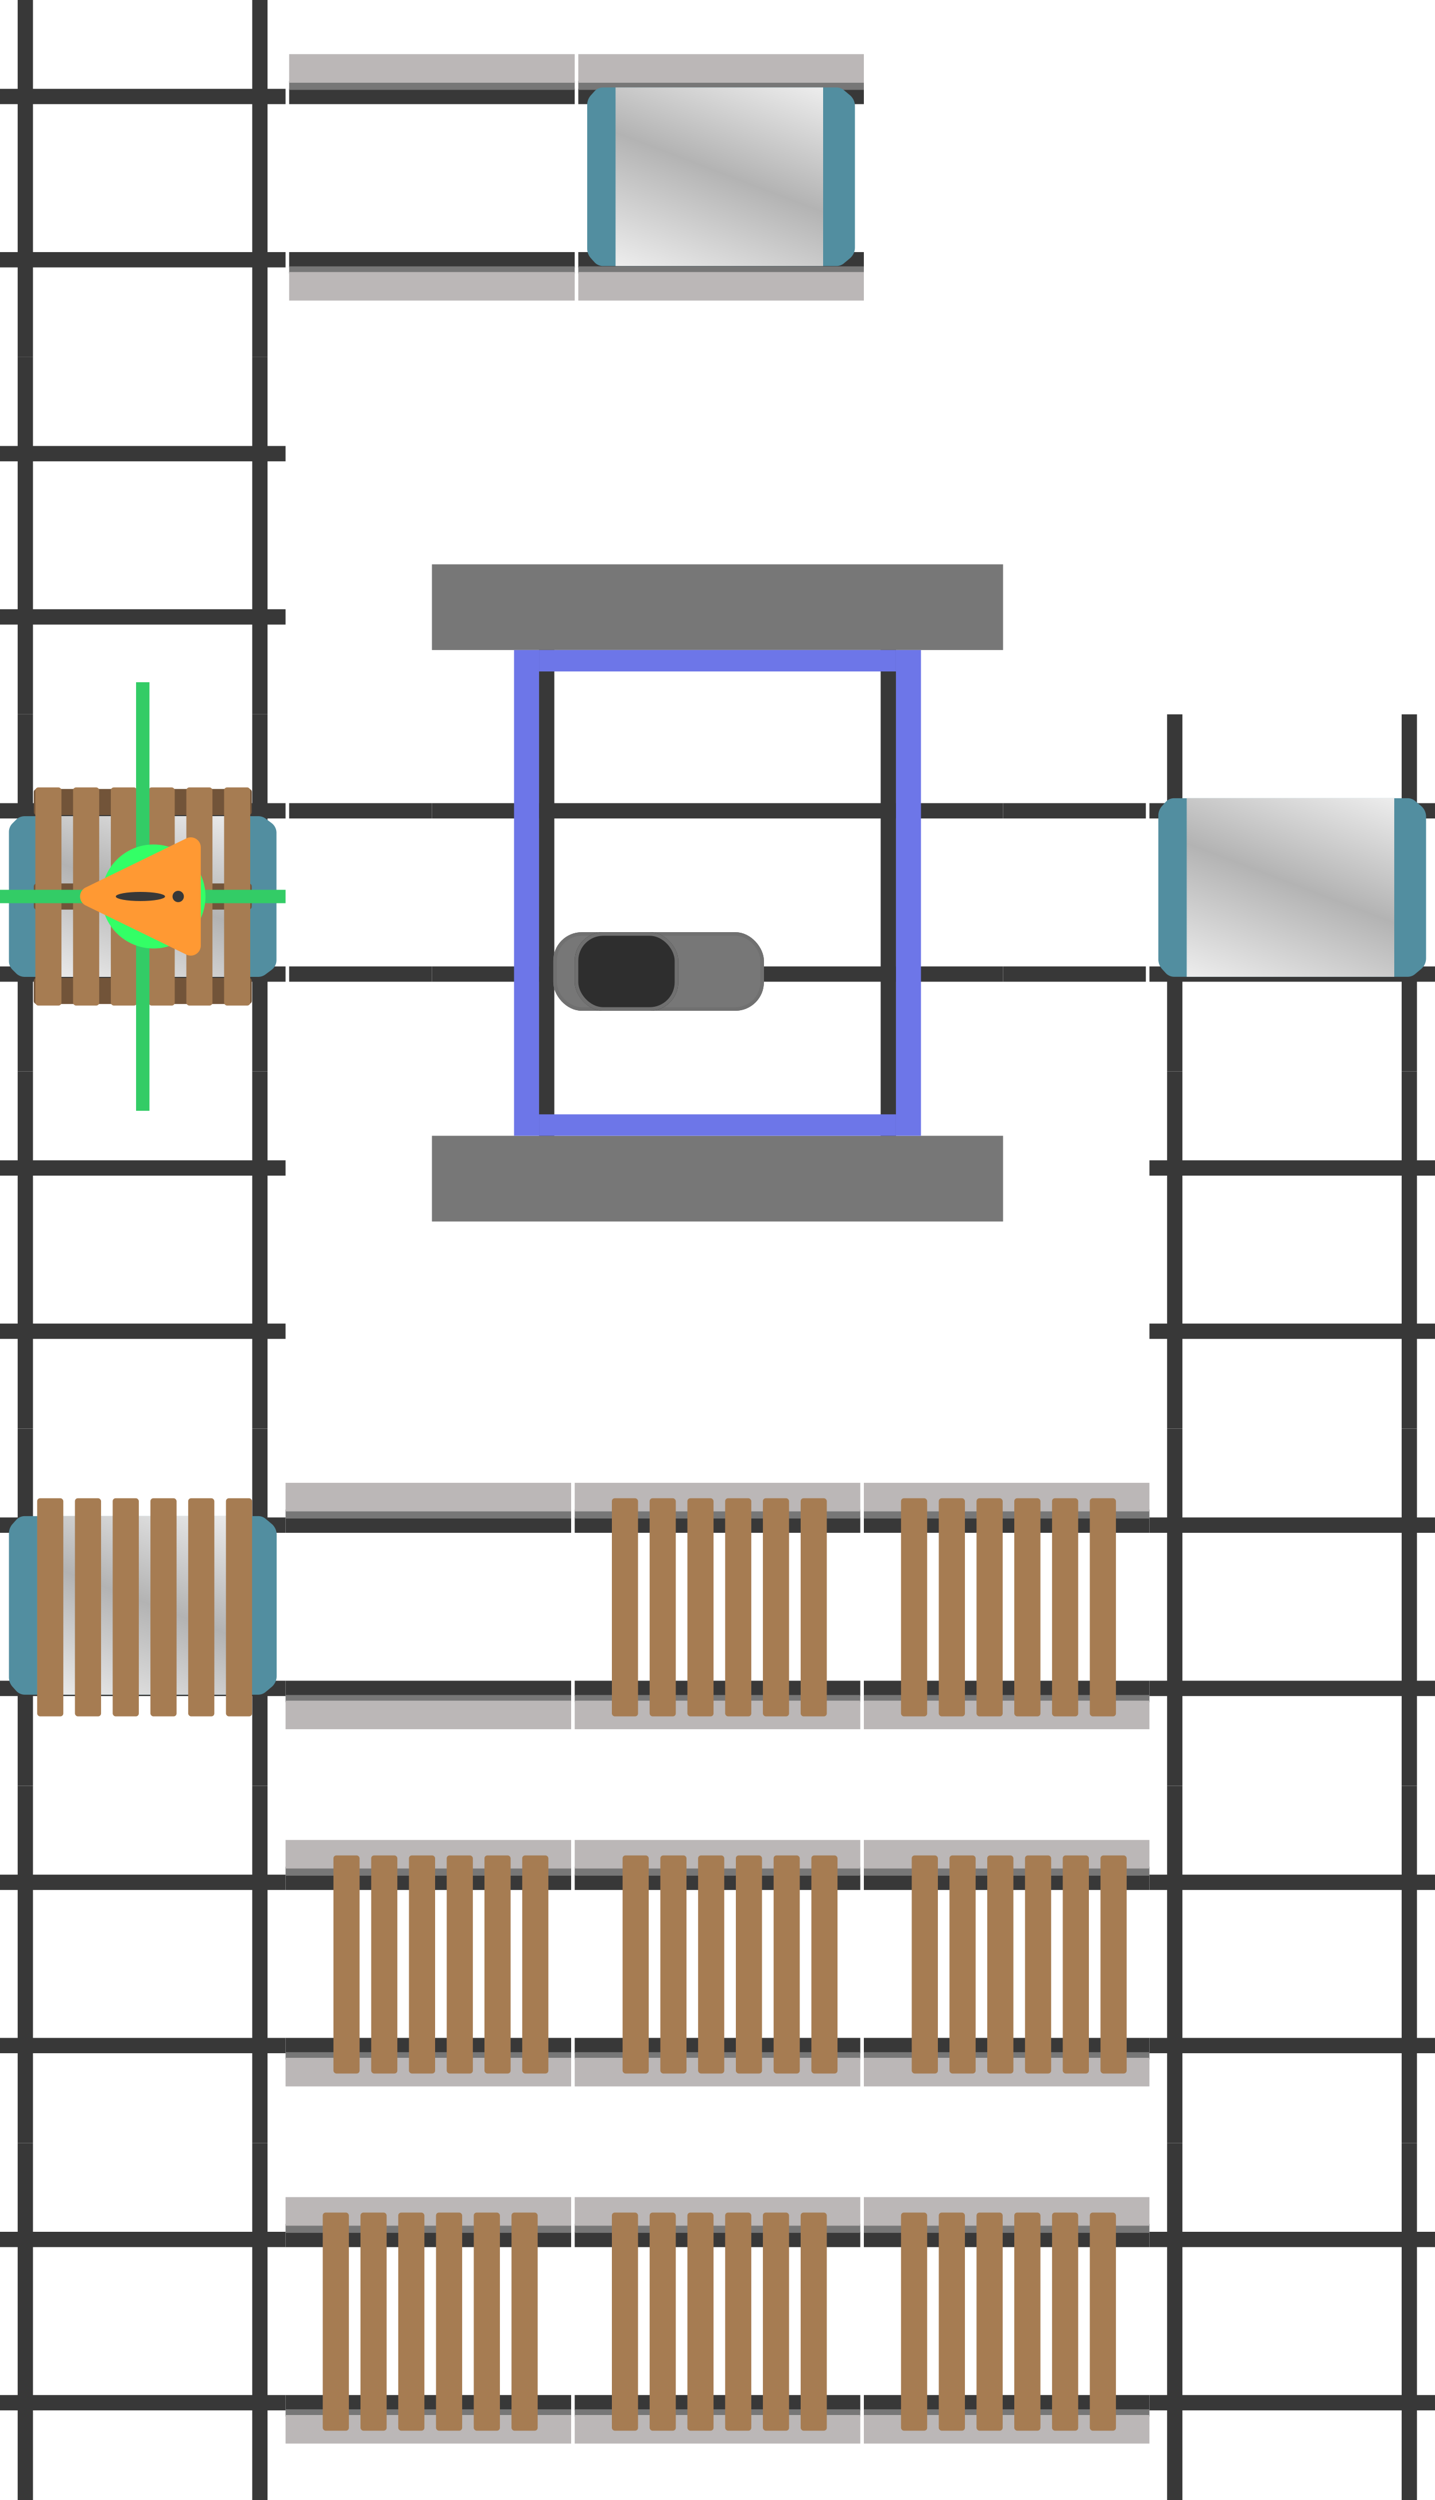 <svg xmlns="http://www.w3.org/2000/svg" xmlns:xlink="http://www.w3.org/1999/xlink" width="402" height="700" viewBox="0 0 402 700">
  <defs>
    <clipPath id="clip-path">
      <rect width="80" height="700" fill="none"/>
    </clipPath>
    <clipPath id="clip-path-2">
      <rect width="70" height="100" fill="none"/>
    </clipPath>
    <clipPath id="clip-path-9">
      <rect width="80" height="500" fill="none"/>
    </clipPath>
    <clipPath id="clip-path-15">
      <rect width="244" height="69" fill="none"/>
    </clipPath>
    <clipPath id="clip-path-18">
      <rect width="162" height="69" fill="none"/>
    </clipPath>
    <linearGradient id="linear-gradient" x1="0.207" y1="1.155" x2="0.793" y2="-0.155" gradientUnits="objectBoundingBox">
      <stop offset="0" stop-color="#f2f2f2"/>
      <stop offset="0.516" stop-color="#b3b3b3"/>
      <stop offset="1" stop-color="#f2f2f2"/>
    </linearGradient>
    <linearGradient id="linear-gradient-4" x1="0.208" y1="1.155" x2="0.793" y2="-0.155" gradientUnits="objectBoundingBox">
      <stop offset="0" stop-color="#f2f2f2"/>
      <stop offset="0.52" stop-color="#b3b3b3"/>
      <stop offset="1" stop-color="#f2f2f2"/>
    </linearGradient>
  </defs>
  <g id="Level1" transform="translate(-198 -214)">
    <g id="Repeat_Grid_1" data-name="Repeat Grid 1" transform="translate(198 214)" clip-path="url(#clip-path)">
      <g transform="translate(-198 -214)">
        <g id="trackVertical" transform="translate(202.948 214)" clip-path="url(#clip-path-2)">
          <g id="trackVertical-2" data-name="trackVertical" transform="translate(-4.948 -16)">
            <g id="Group_90" data-name="Group 90" transform="translate(4.948 16)">
              <g id="Group_88" data-name="Group 88" transform="translate(0 0)">
                <rect id="Rectangle_16" data-name="Rectangle 16" width="100" height="4.291" transform="translate(4.291) rotate(90)" fill="#383838"/>
              </g>
              <g id="Group_89" data-name="Group 89" transform="translate(65.709 0)">
                <rect id="Rectangle_17" data-name="Rectangle 17" width="100" height="4.291" transform="translate(0 100) rotate(-90)" fill="#383838"/>
              </g>
            </g>
          </g>
        </g>
        <g id="track" transform="translate(80.5 184.987)">
          <rect id="trackBottom" width="80" height="4.291" transform="translate(117.5 99.592)" fill="#383838"/>
          <rect id="trackTop" width="80" height="4.291" transform="translate(197.5 58.174) rotate(180)" fill="#383838"/>
        </g>
      </g>
      <g transform="translate(-198 -114)">
        <g id="trackVertical-3" data-name="trackVertical" transform="translate(202.948 214)" clip-path="url(#clip-path-2)">
          <g id="trackVertical-4" data-name="trackVertical" transform="translate(-4.948 -16)">
            <g id="Group_90-2" data-name="Group 90" transform="translate(4.948 16)">
              <g id="Group_88-2" data-name="Group 88" transform="translate(0 0)">
                <rect id="Rectangle_16-2" data-name="Rectangle 16" width="100" height="4.291" transform="translate(4.291) rotate(90)" fill="#383838"/>
              </g>
              <g id="Group_89-2" data-name="Group 89" transform="translate(65.709 0)">
                <rect id="Rectangle_17-2" data-name="Rectangle 17" width="100" height="4.291" transform="translate(0 100) rotate(-90)" fill="#383838"/>
              </g>
            </g>
          </g>
        </g>
        <g id="track-2" data-name="track" transform="translate(80.5 184.987)">
          <rect id="trackBottom-2" data-name="trackBottom" width="80" height="4.291" transform="translate(117.5 99.592)" fill="#383838"/>
          <rect id="trackTop-2" data-name="trackTop" width="80" height="4.291" transform="translate(197.5 58.174) rotate(180)" fill="#383838"/>
        </g>
      </g>
      <g transform="translate(-198 -14)">
        <g id="trackVertical-5" data-name="trackVertical" transform="translate(202.948 214)" clip-path="url(#clip-path-2)">
          <g id="trackVertical-6" data-name="trackVertical" transform="translate(-4.948 -16)">
            <g id="Group_90-3" data-name="Group 90" transform="translate(4.948 16)">
              <g id="Group_88-3" data-name="Group 88" transform="translate(0 0)">
                <rect id="Rectangle_16-3" data-name="Rectangle 16" width="100" height="4.291" transform="translate(4.291) rotate(90)" fill="#383838"/>
              </g>
              <g id="Group_89-3" data-name="Group 89" transform="translate(65.709 0)">
                <rect id="Rectangle_17-3" data-name="Rectangle 17" width="100" height="4.291" transform="translate(0 100) rotate(-90)" fill="#383838"/>
              </g>
            </g>
          </g>
        </g>
        <g id="track-3" data-name="track" transform="translate(80.5 184.987)">
          <rect id="trackBottom-3" data-name="trackBottom" width="80" height="4.291" transform="translate(117.5 99.592)" fill="#383838"/>
          <rect id="trackTop-3" data-name="trackTop" width="80" height="4.291" transform="translate(197.5 58.174) rotate(180)" fill="#383838"/>
        </g>
      </g>
      <g transform="translate(-198 86)">
        <g id="trackVertical-7" data-name="trackVertical" transform="translate(202.948 214)" clip-path="url(#clip-path-2)">
          <g id="trackVertical-8" data-name="trackVertical" transform="translate(-4.948 -16)">
            <g id="Group_90-4" data-name="Group 90" transform="translate(4.948 16)">
              <g id="Group_88-4" data-name="Group 88" transform="translate(0 0)">
                <rect id="Rectangle_16-4" data-name="Rectangle 16" width="100" height="4.291" transform="translate(4.291) rotate(90)" fill="#383838"/>
              </g>
              <g id="Group_89-4" data-name="Group 89" transform="translate(65.709 0)">
                <rect id="Rectangle_17-4" data-name="Rectangle 17" width="100" height="4.291" transform="translate(0 100) rotate(-90)" fill="#383838"/>
              </g>
            </g>
          </g>
        </g>
        <g id="track-4" data-name="track" transform="translate(80.5 184.987)">
          <rect id="trackBottom-4" data-name="trackBottom" width="80" height="4.291" transform="translate(117.5 99.592)" fill="#383838"/>
          <rect id="trackTop-4" data-name="trackTop" width="80" height="4.291" transform="translate(197.5 58.174) rotate(180)" fill="#383838"/>
        </g>
      </g>
      <g transform="translate(-198 186)">
        <g id="trackVertical-9" data-name="trackVertical" transform="translate(202.948 214)" clip-path="url(#clip-path-2)">
          <g id="trackVertical-10" data-name="trackVertical" transform="translate(-4.948 -16)">
            <g id="Group_90-5" data-name="Group 90" transform="translate(4.948 16)">
              <g id="Group_88-5" data-name="Group 88" transform="translate(0 0)">
                <rect id="Rectangle_16-5" data-name="Rectangle 16" width="100" height="4.291" transform="translate(4.291) rotate(90)" fill="#383838"/>
              </g>
              <g id="Group_89-5" data-name="Group 89" transform="translate(65.709 0)">
                <rect id="Rectangle_17-5" data-name="Rectangle 17" width="100" height="4.291" transform="translate(0 100) rotate(-90)" fill="#383838"/>
              </g>
            </g>
          </g>
        </g>
        <g id="track-5" data-name="track" transform="translate(80.5 184.987)">
          <rect id="trackBottom-5" data-name="trackBottom" width="80" height="4.291" transform="translate(117.5 99.592)" fill="#383838"/>
          <rect id="trackTop-5" data-name="trackTop" width="80" height="4.291" transform="translate(197.5 58.174) rotate(180)" fill="#383838"/>
        </g>
      </g>
      <g transform="translate(-198 286)">
        <g id="trackVertical-11" data-name="trackVertical" transform="translate(202.948 214)" clip-path="url(#clip-path-2)">
          <g id="trackVertical-12" data-name="trackVertical" transform="translate(-4.948 -16)">
            <g id="Group_90-6" data-name="Group 90" transform="translate(4.948 16)">
              <g id="Group_88-6" data-name="Group 88" transform="translate(0 0)">
                <rect id="Rectangle_16-6" data-name="Rectangle 16" width="100" height="4.291" transform="translate(4.291) rotate(90)" fill="#383838"/>
              </g>
              <g id="Group_89-6" data-name="Group 89" transform="translate(65.709 0)">
                <rect id="Rectangle_17-6" data-name="Rectangle 17" width="100" height="4.291" transform="translate(0 100) rotate(-90)" fill="#383838"/>
              </g>
            </g>
          </g>
        </g>
        <g id="track-6" data-name="track" transform="translate(80.5 184.987)">
          <rect id="trackBottom-6" data-name="trackBottom" width="80" height="4.291" transform="translate(117.5 99.592)" fill="#383838"/>
          <rect id="trackTop-6" data-name="trackTop" width="80" height="4.291" transform="translate(197.5 58.174) rotate(180)" fill="#383838"/>
        </g>
      </g>
      <g transform="translate(-198 386)">
        <g id="trackVertical-13" data-name="trackVertical" transform="translate(202.948 214)" clip-path="url(#clip-path-2)">
          <g id="trackVertical-14" data-name="trackVertical" transform="translate(-4.948 -16)">
            <g id="Group_90-7" data-name="Group 90" transform="translate(4.948 16)">
              <g id="Group_88-7" data-name="Group 88" transform="translate(0 0)">
                <rect id="Rectangle_16-7" data-name="Rectangle 16" width="100" height="4.291" transform="translate(4.291) rotate(90)" fill="#383838"/>
              </g>
              <g id="Group_89-7" data-name="Group 89" transform="translate(65.709 0)">
                <rect id="Rectangle_17-7" data-name="Rectangle 17" width="100" height="4.291" transform="translate(0 100) rotate(-90)" fill="#383838"/>
              </g>
            </g>
          </g>
        </g>
        <g id="track-7" data-name="track" transform="translate(80.5 184.987)">
          <rect id="trackBottom-7" data-name="trackBottom" width="80" height="4.291" transform="translate(117.5 99.592)" fill="#383838"/>
          <rect id="trackTop-7" data-name="trackTop" width="80" height="4.291" transform="translate(197.5 58.174) rotate(180)" fill="#383838"/>
        </g>
      </g>
    </g>
    <g id="Repeat_Grid_2" data-name="Repeat Grid 2" transform="translate(520 414)" clip-path="url(#clip-path-9)">
      <g transform="translate(-198 -214)">
        <g id="trackVertical-15" data-name="trackVertical" transform="translate(202.948 214)" clip-path="url(#clip-path-2)">
          <g id="trackVertical-16" data-name="trackVertical" transform="translate(-4.948 -16)">
            <g id="Group_90-8" data-name="Group 90" transform="translate(4.948 16)">
              <g id="Group_88-8" data-name="Group 88" transform="translate(0 0)">
                <rect id="Rectangle_16-8" data-name="Rectangle 16" width="100" height="4.291" transform="translate(4.291) rotate(90)" fill="#383838"/>
              </g>
              <g id="Group_89-8" data-name="Group 89" transform="translate(65.709 0)">
                <rect id="Rectangle_17-8" data-name="Rectangle 17" width="100" height="4.291" transform="translate(0 100) rotate(-90)" fill="#383838"/>
              </g>
            </g>
          </g>
        </g>
        <g id="track-8" data-name="track" transform="translate(80.5 184.987)">
          <rect id="trackBottom-8" data-name="trackBottom" width="80" height="4.291" transform="translate(117.5 99.592)" fill="#383838"/>
          <rect id="trackTop-8" data-name="trackTop" width="80" height="4.291" transform="translate(197.5 58.174) rotate(180)" fill="#383838"/>
        </g>
      </g>
      <g transform="translate(-198 -114)">
        <g id="trackVertical-17" data-name="trackVertical" transform="translate(202.948 214)" clip-path="url(#clip-path-2)">
          <g id="trackVertical-18" data-name="trackVertical" transform="translate(-4.948 -16)">
            <g id="Group_90-9" data-name="Group 90" transform="translate(4.948 16)">
              <g id="Group_88-9" data-name="Group 88" transform="translate(0 0)">
                <rect id="Rectangle_16-9" data-name="Rectangle 16" width="100" height="4.291" transform="translate(4.291) rotate(90)" fill="#383838"/>
              </g>
              <g id="Group_89-9" data-name="Group 89" transform="translate(65.709 0)">
                <rect id="Rectangle_17-9" data-name="Rectangle 17" width="100" height="4.291" transform="translate(0 100) rotate(-90)" fill="#383838"/>
              </g>
            </g>
          </g>
        </g>
        <g id="track-9" data-name="track" transform="translate(80.5 184.987)">
          <rect id="trackBottom-9" data-name="trackBottom" width="80" height="4.291" transform="translate(117.5 99.592)" fill="#383838"/>
          <rect id="trackTop-9" data-name="trackTop" width="80" height="4.291" transform="translate(197.5 58.174) rotate(180)" fill="#383838"/>
        </g>
      </g>
      <g transform="translate(-198 -14)">
        <g id="trackVertical-19" data-name="trackVertical" transform="translate(202.948 214)" clip-path="url(#clip-path-2)">
          <g id="trackVertical-20" data-name="trackVertical" transform="translate(-4.948 -16)">
            <g id="Group_90-10" data-name="Group 90" transform="translate(4.948 16)">
              <g id="Group_88-10" data-name="Group 88" transform="translate(0 0)">
                <rect id="Rectangle_16-10" data-name="Rectangle 16" width="100" height="4.291" transform="translate(4.291) rotate(90)" fill="#383838"/>
              </g>
              <g id="Group_89-10" data-name="Group 89" transform="translate(65.709 0)">
                <rect id="Rectangle_17-10" data-name="Rectangle 17" width="100" height="4.291" transform="translate(0 100) rotate(-90)" fill="#383838"/>
              </g>
            </g>
          </g>
        </g>
        <g id="track-10" data-name="track" transform="translate(80.5 184.987)">
          <rect id="trackBottom-10" data-name="trackBottom" width="80" height="4.291" transform="translate(117.5 99.592)" fill="#383838"/>
          <rect id="trackTop-10" data-name="trackTop" width="80" height="4.291" transform="translate(197.5 58.174) rotate(180)" fill="#383838"/>
        </g>
      </g>
      <g transform="translate(-198 86)">
        <g id="trackVertical-21" data-name="trackVertical" transform="translate(202.948 214)" clip-path="url(#clip-path-2)">
          <g id="trackVertical-22" data-name="trackVertical" transform="translate(-4.948 -16)">
            <g id="Group_90-11" data-name="Group 90" transform="translate(4.948 16)">
              <g id="Group_88-11" data-name="Group 88" transform="translate(0 0)">
                <rect id="Rectangle_16-11" data-name="Rectangle 16" width="100" height="4.291" transform="translate(4.291) rotate(90)" fill="#383838"/>
              </g>
              <g id="Group_89-11" data-name="Group 89" transform="translate(65.709 0)">
                <rect id="Rectangle_17-11" data-name="Rectangle 17" width="100" height="4.291" transform="translate(0 100) rotate(-90)" fill="#383838"/>
              </g>
            </g>
          </g>
        </g>
        <g id="track-11" data-name="track" transform="translate(80.5 184.987)">
          <rect id="trackBottom-11" data-name="trackBottom" width="80" height="4.291" transform="translate(117.5 99.592)" fill="#383838"/>
          <rect id="trackTop-11" data-name="trackTop" width="80" height="4.291" transform="translate(197.5 58.174) rotate(180)" fill="#383838"/>
        </g>
      </g>
      <g transform="translate(-198 186)">
        <g id="trackVertical-23" data-name="trackVertical" transform="translate(202.948 214)" clip-path="url(#clip-path-2)">
          <g id="trackVertical-24" data-name="trackVertical" transform="translate(-4.948 -16)">
            <g id="Group_90-12" data-name="Group 90" transform="translate(4.948 16)">
              <g id="Group_88-12" data-name="Group 88" transform="translate(0 0)">
                <rect id="Rectangle_16-12" data-name="Rectangle 16" width="100" height="4.291" transform="translate(4.291) rotate(90)" fill="#383838"/>
              </g>
              <g id="Group_89-12" data-name="Group 89" transform="translate(65.709 0)">
                <rect id="Rectangle_17-12" data-name="Rectangle 17" width="100" height="4.291" transform="translate(0 100) rotate(-90)" fill="#383838"/>
              </g>
            </g>
          </g>
        </g>
        <g id="track-12" data-name="track" transform="translate(80.5 184.987)">
          <rect id="trackBottom-12" data-name="trackBottom" width="80" height="4.291" transform="translate(117.5 99.592)" fill="#383838"/>
          <rect id="trackTop-12" data-name="trackTop" width="80" height="4.291" transform="translate(197.5 58.174) rotate(180)" fill="#383838"/>
        </g>
      </g>
    </g>
    <g id="trackWBuffer" transform="translate(277.5 829.161)" clip-path="url(#clip-path-15)">
      <g id="trackWBuffer-2" data-name="trackWBuffer" transform="translate(-117 -44.174)">
        <rect id="trackBottom-13" data-name="trackBottom" width="80" height="4.291" transform="translate(117.5 99.592)" fill="#383838"/>
        <rect id="trackTop-13" data-name="trackTop" width="80" height="4.291" transform="translate(197.5 58.174) rotate(180)" fill="#383838"/>
        <path id="trackBufferTop" d="M0,0H80V2.5H0Z" transform="translate(197.5 54.174) rotate(180)" fill="#777"/>
        <rect id="trackBufferBottom" width="80" height="2" stroke-width="1" fill="#777" stroke="rgba(0,0,0,0)" transform="translate(117.5 103.592)"/>
        <rect id="trackOuterBottom" width="80" height="8" transform="translate(197.5 113.174) rotate(180)" fill="#bbb7b7"/>
        <rect id="trackOuterTop" width="80" height="8" transform="translate(197.5 52.174) rotate(180)" fill="#bbb7b7"/>
      </g>
      <g id="trackWBuffer-3" data-name="trackWBuffer" transform="translate(-36 -44.174)">
        <rect id="trackBottom-14" data-name="trackBottom" width="80" height="4.291" transform="translate(117.5 99.592)" fill="#383838"/>
        <rect id="trackTop-14" data-name="trackTop" width="80" height="4.291" transform="translate(197.5 58.174) rotate(180)" fill="#383838"/>
        <path id="trackBufferTop-2" data-name="trackBufferTop" d="M0,0H80V2.5H0Z" transform="translate(197.5 54.174) rotate(180)" fill="#777"/>
        <rect id="trackBufferBottom-2" data-name="trackBufferBottom" width="80" height="2" transform="translate(117.5 103.592)" fill="#777" stroke="rgba(0,0,0,0)" stroke-width="1"/>
        <rect id="trackOuterBottom-2" data-name="trackOuterBottom" width="80" height="8" transform="translate(197.5 113.174) rotate(180)" fill="#bbb7b7"/>
        <rect id="trackOuterTop-2" data-name="trackOuterTop" width="80" height="8" transform="translate(197.5 52.174) rotate(180)" fill="#bbb7b7"/>
      </g>
      <g id="trackWBuffer-4" data-name="trackWBuffer" transform="translate(45 -44.174)">
        <rect id="trackBottom-15" data-name="trackBottom" width="80" height="4.291" transform="translate(117.5 99.592)" fill="#383838"/>
        <rect id="trackTop-15" data-name="trackTop" width="80" height="4.291" transform="translate(197.5 58.174) rotate(180)" fill="#383838"/>
        <path id="trackBufferTop-3" data-name="trackBufferTop" d="M0,0H80V2.5H0Z" transform="translate(197.5 54.174) rotate(180)" fill="#777"/>
        <rect id="trackBufferBottom-3" data-name="trackBufferBottom" width="80" height="2" transform="translate(117.5 103.592)" fill="#777" stroke="rgba(0,0,0,0)" stroke-width="1"/>
        <rect id="trackOuterBottom-3" data-name="trackOuterBottom" width="80" height="8" transform="translate(197.5 113.174) rotate(180)" fill="#bbb7b7"/>
        <rect id="trackOuterTop-3" data-name="trackOuterTop" width="80" height="8" transform="translate(197.5 52.174) rotate(180)" fill="#bbb7b7"/>
      </g>
    </g>
    <g id="trackWBuffer-5" data-name="trackWBuffer" transform="translate(277.5 729.161)" clip-path="url(#clip-path-15)">
      <g id="trackWBuffer-6" data-name="trackWBuffer" transform="translate(-117 -44.174)">
        <rect id="trackBottom-16" data-name="trackBottom" width="80" height="4.291" transform="translate(117.5 99.592)" fill="#383838"/>
        <rect id="trackTop-16" data-name="trackTop" width="80" height="4.291" transform="translate(197.5 58.174) rotate(180)" fill="#383838"/>
        <path id="trackBufferTop-4" data-name="trackBufferTop" d="M0,0H80V2.5H0Z" transform="translate(197.5 54.174) rotate(180)" fill="#777"/>
        <rect id="trackBufferBottom-4" data-name="trackBufferBottom" width="80" height="2" transform="translate(117.5 103.592)" fill="#777" stroke="rgba(0,0,0,0)" stroke-width="1"/>
        <rect id="trackOuterBottom-4" data-name="trackOuterBottom" width="80" height="8" transform="translate(197.5 113.174) rotate(180)" fill="#bbb7b7"/>
        <rect id="trackOuterTop-4" data-name="trackOuterTop" width="80" height="8" transform="translate(197.5 52.174) rotate(180)" fill="#bbb7b7"/>
      </g>
      <g id="trackWBuffer-7" data-name="trackWBuffer" transform="translate(-36 -44.174)">
        <rect id="trackBottom-17" data-name="trackBottom" width="80" height="4.291" transform="translate(117.5 99.592)" fill="#383838"/>
        <rect id="trackTop-17" data-name="trackTop" width="80" height="4.291" transform="translate(197.5 58.174) rotate(180)" fill="#383838"/>
        <path id="trackBufferTop-5" data-name="trackBufferTop" d="M0,0H80V2.5H0Z" transform="translate(197.5 54.174) rotate(180)" fill="#777"/>
        <rect id="trackBufferBottom-5" data-name="trackBufferBottom" width="80" height="2" transform="translate(117.5 103.592)" fill="#777" stroke="rgba(0,0,0,0)" stroke-width="1"/>
        <rect id="trackOuterBottom-5" data-name="trackOuterBottom" width="80" height="8" transform="translate(197.5 113.174) rotate(180)" fill="#bbb7b7"/>
        <rect id="trackOuterTop-5" data-name="trackOuterTop" width="80" height="8" transform="translate(197.5 52.174) rotate(180)" fill="#bbb7b7"/>
      </g>
      <g id="trackWBuffer-8" data-name="trackWBuffer" transform="translate(45 -44.174)">
        <rect id="trackBottom-18" data-name="trackBottom" width="80" height="4.291" transform="translate(117.5 99.592)" fill="#383838"/>
        <rect id="trackTop-18" data-name="trackTop" width="80" height="4.291" transform="translate(197.5 58.174) rotate(180)" fill="#383838"/>
        <path id="trackBufferTop-6" data-name="trackBufferTop" d="M0,0H80V2.5H0Z" transform="translate(197.5 54.174) rotate(180)" fill="#777"/>
        <rect id="trackBufferBottom-6" data-name="trackBufferBottom" width="80" height="2" transform="translate(117.5 103.592)" fill="#777" stroke="rgba(0,0,0,0)" stroke-width="1"/>
        <rect id="trackOuterBottom-6" data-name="trackOuterBottom" width="80" height="8" transform="translate(197.5 113.174) rotate(180)" fill="#bbb7b7"/>
        <rect id="trackOuterTop-6" data-name="trackOuterTop" width="80" height="8" transform="translate(197.5 52.174) rotate(180)" fill="#bbb7b7"/>
      </g>
    </g>
    <g id="trackWBuffer-9" data-name="trackWBuffer" transform="translate(277.5 629.161)" clip-path="url(#clip-path-15)">
      <g id="trackWBuffer-10" data-name="trackWBuffer" transform="translate(-117 -44.174)">
        <rect id="trackBottom-19" data-name="trackBottom" width="80" height="4.291" transform="translate(117.5 99.592)" fill="#383838"/>
        <rect id="trackTop-19" data-name="trackTop" width="80" height="4.291" transform="translate(197.5 58.174) rotate(180)" fill="#383838"/>
        <path id="trackBufferTop-7" data-name="trackBufferTop" d="M0,0H80V2.5H0Z" transform="translate(197.5 54.174) rotate(180)" fill="#777"/>
        <rect id="trackBufferBottom-7" data-name="trackBufferBottom" width="80" height="2" transform="translate(117.5 103.592)" fill="#777" stroke="rgba(0,0,0,0)" stroke-width="1"/>
        <rect id="trackOuterBottom-7" data-name="trackOuterBottom" width="80" height="8" transform="translate(197.5 113.174) rotate(180)" fill="#bbb7b7"/>
        <rect id="trackOuterTop-7" data-name="trackOuterTop" width="80" height="8" transform="translate(197.5 52.174) rotate(180)" fill="#bbb7b7"/>
      </g>
      <g id="trackWBuffer-11" data-name="trackWBuffer" transform="translate(-36 -44.174)">
        <rect id="trackBottom-20" data-name="trackBottom" width="80" height="4.291" transform="translate(117.5 99.592)" fill="#383838"/>
        <rect id="trackTop-20" data-name="trackTop" width="80" height="4.291" transform="translate(197.5 58.174) rotate(180)" fill="#383838"/>
        <path id="trackBufferTop-8" data-name="trackBufferTop" d="M0,0H80V2.5H0Z" transform="translate(197.5 54.174) rotate(180)" fill="#777"/>
        <rect id="trackBufferBottom-8" data-name="trackBufferBottom" width="80" height="2" transform="translate(117.5 103.592)" fill="#777" stroke="rgba(0,0,0,0)" stroke-width="1"/>
        <rect id="trackOuterBottom-8" data-name="trackOuterBottom" width="80" height="8" transform="translate(197.5 113.174) rotate(180)" fill="#bbb7b7"/>
        <rect id="trackOuterTop-8" data-name="trackOuterTop" width="80" height="8" transform="translate(197.5 52.174) rotate(180)" fill="#bbb7b7"/>
      </g>
      <g id="trackWBuffer-12" data-name="trackWBuffer" transform="translate(45 -44.174)">
        <rect id="trackBottom-21" data-name="trackBottom" width="80" height="4.291" transform="translate(117.5 99.592)" fill="#383838"/>
        <rect id="trackTop-21" data-name="trackTop" width="80" height="4.291" transform="translate(197.5 58.174) rotate(180)" fill="#383838"/>
        <path id="trackBufferTop-9" data-name="trackBufferTop" d="M0,0H80V2.5H0Z" transform="translate(197.5 54.174) rotate(180)" fill="#777"/>
        <rect id="trackBufferBottom-9" data-name="trackBufferBottom" width="80" height="2" transform="translate(117.5 103.592)" fill="#777" stroke="rgba(0,0,0,0)" stroke-width="1"/>
        <rect id="trackOuterBottom-9" data-name="trackOuterBottom" width="80" height="8" transform="translate(197.5 113.174) rotate(180)" fill="#bbb7b7"/>
        <rect id="trackOuterTop-9" data-name="trackOuterTop" width="80" height="8" transform="translate(197.5 52.174) rotate(180)" fill="#bbb7b7"/>
      </g>
    </g>
    <g id="trackWBuffer-13" data-name="trackWBuffer" transform="translate(278.5 229.161)" clip-path="url(#clip-path-18)">
      <g id="trackWBuffer-14" data-name="trackWBuffer" transform="translate(-117 -44.174)">
        <rect id="trackBottom-22" data-name="trackBottom" width="80" height="4.291" transform="translate(117.5 99.592)" fill="#383838"/>
        <rect id="trackTop-22" data-name="trackTop" width="80" height="4.291" transform="translate(197.5 58.174) rotate(180)" fill="#383838"/>
        <path id="trackBufferTop-10" data-name="trackBufferTop" d="M0,0H80V2.5H0Z" transform="translate(197.5 54.174) rotate(180)" fill="#777"/>
        <rect id="trackBufferBottom-10" data-name="trackBufferBottom" width="80" height="2" transform="translate(117.5 103.592)" fill="#777" stroke="rgba(0,0,0,0)" stroke-width="1"/>
        <rect id="trackOuterBottom-10" data-name="trackOuterBottom" width="80" height="8" transform="translate(197.5 113.174) rotate(180)" fill="#bbb7b7"/>
        <rect id="trackOuterTop-10" data-name="trackOuterTop" width="80" height="8" transform="translate(197.5 52.174) rotate(180)" fill="#bbb7b7"/>
      </g>
      <g id="trackWBuffer-15" data-name="trackWBuffer" transform="translate(-36 -44.174)">
        <rect id="trackBottom-23" data-name="trackBottom" width="80" height="4.291" transform="translate(117.5 99.592)" fill="#383838"/>
        <rect id="trackTop-23" data-name="trackTop" width="80" height="4.291" transform="translate(197.5 58.174) rotate(180)" fill="#383838"/>
        <path id="trackBufferTop-11" data-name="trackBufferTop" d="M0,0H80V2.5H0Z" transform="translate(197.5 54.174) rotate(180)" fill="#777"/>
        <rect id="trackBufferBottom-11" data-name="trackBufferBottom" width="80" height="2" transform="translate(117.5 103.592)" fill="#777" stroke="rgba(0,0,0,0)" stroke-width="1"/>
        <rect id="trackOuterBottom-11" data-name="trackOuterBottom" width="80" height="8" transform="translate(197.5 113.174) rotate(180)" fill="#bbb7b7"/>
        <rect id="trackOuterTop-11" data-name="trackOuterTop" width="80" height="8" transform="translate(197.5 52.174) rotate(180)" fill="#bbb7b7"/>
      </g>
    </g>
    <g id="mole" transform="translate(242.5 56.461)">
      <path id="moleEdges" d="M193.635,184.223l-1.725-1.438a3.2,3.2,0,0,0-2.047-.759h-65.45a3.25,3.25,0,0,0-2.412,1.11l-1,1.113a4.015,4.015,0,0,0-1,2.68v40.193a4.01,4.01,0,0,0,1,2.68l1,1.113a3.246,3.246,0,0,0,2.412,1.11h65.45a3.194,3.194,0,0,0,2.047-.758l1.725-1.438A3.949,3.949,0,0,0,195,226.8V187.255A3.946,3.946,0,0,0,193.635,184.223Z" transform="translate(0 0)" fill="#528ea0"/>
      <rect id="moleBody" width="58.142" height="50" transform="translate(127.945 182.026)" fill="url(#linear-gradient)"/>
    </g>
    <g id="mole-2" data-name="mole" transform="translate(80.5 456.461)">
      <path id="moleEdges-2" data-name="moleEdges" d="M193.635,184.223l-1.725-1.438a3.2,3.2,0,0,0-2.047-.759h-65.45a3.25,3.25,0,0,0-2.412,1.11l-1,1.113a4.015,4.015,0,0,0-1,2.68v40.193a4.01,4.01,0,0,0,1,2.68l1,1.113a3.246,3.246,0,0,0,2.412,1.11h65.45a3.194,3.194,0,0,0,2.047-.758l1.725-1.438A3.949,3.949,0,0,0,195,226.8V187.255A3.946,3.946,0,0,0,193.635,184.223Z" transform="translate(0 0)" fill="#528ea0"/>
      <rect id="moleBody-2" data-name="moleBody" width="58.142" height="50" transform="translate(127.945 182.026)" fill="url(#linear-gradient)"/>
    </g>
    <g id="mole-3" data-name="mole" transform="translate(402.5 255.461)">
      <path id="moleEdges-3" data-name="moleEdges" d="M193.635,184.223l-1.725-1.438a3.2,3.2,0,0,0-2.047-.759h-65.45a3.25,3.25,0,0,0-2.412,1.11l-1,1.113a4.015,4.015,0,0,0-1,2.68v40.193a4.01,4.01,0,0,0,1,2.68l1,1.113a3.246,3.246,0,0,0,2.412,1.11h65.45a3.194,3.194,0,0,0,2.047-.758l1.725-1.438A3.949,3.949,0,0,0,195,226.8V187.255A3.946,3.946,0,0,0,193.635,184.223Z" transform="translate(0 0)" fill="#528ea0"/>
      <rect id="moleBody-3" data-name="moleBody" width="58.142" height="50" transform="translate(127.945 182.026)" fill="url(#linear-gradient)"/>
    </g>
    <g id="pallet" transform="translate(164.5 287.16)">
      <rect id="Rectangle_68" data-name="Rectangle 68" width="7.325" height="61.07" rx="0.821" transform="translate(126.911 446.328)" fill="#a67c52"/>
      <rect id="Rectangle_69" data-name="Rectangle 69" width="7.325" height="61.07" rx="0.821" transform="translate(137.488 446.328)" fill="#a67c52"/>
      <rect id="Rectangle_70" data-name="Rectangle 70" width="7.325" height="61.07" rx="0.821" transform="translate(148.065 446.328)" fill="#a67c52"/>
      <rect id="Rectangle_71" data-name="Rectangle 71" width="7.325" height="61.07" rx="0.821" transform="translate(158.642 446.328)" fill="#a67c52"/>
      <rect id="Rectangle_72" data-name="Rectangle 72" width="7.325" height="61.07" rx="0.821" transform="translate(169.218 446.328)" fill="#a67c52"/>
      <rect id="Rectangle_73" data-name="Rectangle 73" width="7.325" height="61.07" rx="0.821" transform="translate(179.795 446.328)" fill="#a67c52"/>
    </g>
    <g id="pallet-2" data-name="pallet" transform="translate(245.5 287.16)">
      <rect id="Rectangle_68-2" data-name="Rectangle 68" width="7.325" height="61.07" rx="0.821" transform="translate(126.911 446.328)" fill="#a67c52"/>
      <rect id="Rectangle_69-2" data-name="Rectangle 69" width="7.325" height="61.07" rx="0.821" transform="translate(137.488 446.328)" fill="#a67c52"/>
      <rect id="Rectangle_70-2" data-name="Rectangle 70" width="7.325" height="61.07" rx="0.821" transform="translate(148.065 446.328)" fill="#a67c52"/>
      <rect id="Rectangle_71-2" data-name="Rectangle 71" width="7.325" height="61.07" rx="0.821" transform="translate(158.642 446.328)" fill="#a67c52"/>
      <rect id="Rectangle_72-2" data-name="Rectangle 72" width="7.325" height="61.07" rx="0.821" transform="translate(169.218 446.328)" fill="#a67c52"/>
      <rect id="Rectangle_73-2" data-name="Rectangle 73" width="7.325" height="61.07" rx="0.821" transform="translate(179.795 446.328)" fill="#a67c52"/>
    </g>
    <g id="pallet-3" data-name="pallet" transform="translate(326.5 287.16)">
      <rect id="Rectangle_68-3" data-name="Rectangle 68" width="7.325" height="61.07" rx="0.821" transform="translate(126.911 446.328)" fill="#a67c52"/>
      <rect id="Rectangle_69-3" data-name="Rectangle 69" width="7.325" height="61.07" rx="0.821" transform="translate(137.488 446.328)" fill="#a67c52"/>
      <rect id="Rectangle_70-3" data-name="Rectangle 70" width="7.325" height="61.07" rx="0.821" transform="translate(148.065 446.328)" fill="#a67c52"/>
      <rect id="Rectangle_71-3" data-name="Rectangle 71" width="7.325" height="61.07" rx="0.821" transform="translate(158.642 446.328)" fill="#a67c52"/>
      <rect id="Rectangle_72-3" data-name="Rectangle 72" width="7.325" height="61.07" rx="0.821" transform="translate(169.218 446.328)" fill="#a67c52"/>
      <rect id="Rectangle_73-3" data-name="Rectangle 73" width="7.325" height="61.07" rx="0.821" transform="translate(179.795 446.328)" fill="#a67c52"/>
    </g>
    <g id="pallet-4" data-name="pallet" transform="translate(81.5 187.16)">
      <rect id="Rectangle_68-4" data-name="Rectangle 68" width="7.325" height="61.07" rx="0.821" transform="translate(126.911 446.328)" fill="#a67c52"/>
      <rect id="Rectangle_69-4" data-name="Rectangle 69" width="7.325" height="61.07" rx="0.821" transform="translate(137.488 446.328)" fill="#a67c52"/>
      <rect id="Rectangle_70-4" data-name="Rectangle 70" width="7.325" height="61.07" rx="0.821" transform="translate(148.065 446.328)" fill="#a67c52"/>
      <rect id="Rectangle_71-4" data-name="Rectangle 71" width="7.325" height="61.07" rx="0.821" transform="translate(158.642 446.328)" fill="#a67c52"/>
      <rect id="Rectangle_72-4" data-name="Rectangle 72" width="7.325" height="61.07" rx="0.821" transform="translate(169.218 446.328)" fill="#a67c52"/>
      <rect id="Rectangle_73-4" data-name="Rectangle 73" width="7.325" height="61.07" rx="0.821" transform="translate(179.795 446.328)" fill="#a67c52"/>
    </g>
    <g id="pallet-5" data-name="pallet" transform="translate(242.5 187.16)">
      <rect id="Rectangle_68-5" data-name="Rectangle 68" width="7.325" height="61.07" rx="0.821" transform="translate(126.911 446.328)" fill="#a67c52"/>
      <rect id="Rectangle_69-5" data-name="Rectangle 69" width="7.325" height="61.07" rx="0.821" transform="translate(137.488 446.328)" fill="#a67c52"/>
      <rect id="Rectangle_70-5" data-name="Rectangle 70" width="7.325" height="61.07" rx="0.821" transform="translate(148.065 446.328)" fill="#a67c52"/>
      <rect id="Rectangle_71-5" data-name="Rectangle 71" width="7.325" height="61.07" rx="0.821" transform="translate(158.642 446.328)" fill="#a67c52"/>
      <rect id="Rectangle_72-5" data-name="Rectangle 72" width="7.325" height="61.07" rx="0.821" transform="translate(169.218 446.328)" fill="#a67c52"/>
      <rect id="Rectangle_73-5" data-name="Rectangle 73" width="7.325" height="61.07" rx="0.821" transform="translate(179.795 446.328)" fill="#a67c52"/>
    </g>
    <g id="pallet-6" data-name="pallet" transform="translate(323.5 187.16)">
      <rect id="Rectangle_68-6" data-name="Rectangle 68" width="7.325" height="61.07" rx="0.821" transform="translate(126.911 446.328)" fill="#a67c52"/>
      <rect id="Rectangle_69-6" data-name="Rectangle 69" width="7.325" height="61.07" rx="0.821" transform="translate(137.488 446.328)" fill="#a67c52"/>
      <rect id="Rectangle_70-6" data-name="Rectangle 70" width="7.325" height="61.07" rx="0.821" transform="translate(148.065 446.328)" fill="#a67c52"/>
      <rect id="Rectangle_71-6" data-name="Rectangle 71" width="7.325" height="61.07" rx="0.821" transform="translate(158.642 446.328)" fill="#a67c52"/>
      <rect id="Rectangle_72-6" data-name="Rectangle 72" width="7.325" height="61.07" rx="0.821" transform="translate(169.218 446.328)" fill="#a67c52"/>
      <rect id="Rectangle_73-6" data-name="Rectangle 73" width="7.325" height="61.07" rx="0.821" transform="translate(179.795 446.328)" fill="#a67c52"/>
    </g>
    <g id="pallet-7" data-name="pallet" transform="translate(161.5 387.16)">
      <rect id="Rectangle_68-7" data-name="Rectangle 68" width="7.325" height="61.07" rx="0.821" transform="translate(126.911 446.328)" fill="#a67c52"/>
      <rect id="Rectangle_69-7" data-name="Rectangle 69" width="7.325" height="61.07" rx="0.821" transform="translate(137.488 446.328)" fill="#a67c52"/>
      <rect id="Rectangle_70-7" data-name="Rectangle 70" width="7.325" height="61.07" rx="0.821" transform="translate(148.065 446.328)" fill="#a67c52"/>
      <rect id="Rectangle_71-7" data-name="Rectangle 71" width="7.325" height="61.07" rx="0.821" transform="translate(158.642 446.328)" fill="#a67c52"/>
      <rect id="Rectangle_72-7" data-name="Rectangle 72" width="7.325" height="61.07" rx="0.821" transform="translate(169.218 446.328)" fill="#a67c52"/>
      <rect id="Rectangle_73-7" data-name="Rectangle 73" width="7.325" height="61.07" rx="0.821" transform="translate(179.795 446.328)" fill="#a67c52"/>
    </g>
    <g id="pallet-8" data-name="pallet" transform="translate(242.5 387.16)">
      <rect id="Rectangle_68-8" data-name="Rectangle 68" width="7.325" height="61.07" rx="0.821" transform="translate(126.911 446.328)" fill="#a67c52"/>
      <rect id="Rectangle_69-8" data-name="Rectangle 69" width="7.325" height="61.07" rx="0.821" transform="translate(137.488 446.328)" fill="#a67c52"/>
      <rect id="Rectangle_70-8" data-name="Rectangle 70" width="7.325" height="61.07" rx="0.821" transform="translate(148.065 446.328)" fill="#a67c52"/>
      <rect id="Rectangle_71-8" data-name="Rectangle 71" width="7.325" height="61.07" rx="0.821" transform="translate(158.642 446.328)" fill="#a67c52"/>
      <rect id="Rectangle_72-8" data-name="Rectangle 72" width="7.325" height="61.07" rx="0.821" transform="translate(169.218 446.328)" fill="#a67c52"/>
      <rect id="Rectangle_73-8" data-name="Rectangle 73" width="7.325" height="61.07" rx="0.821" transform="translate(179.795 446.328)" fill="#a67c52"/>
    </g>
    <g id="pallet-9" data-name="pallet" transform="translate(323.5 387.16)">
      <rect id="Rectangle_68-9" data-name="Rectangle 68" width="7.325" height="61.07" rx="0.821" transform="translate(126.911 446.328)" fill="#a67c52"/>
      <rect id="Rectangle_69-9" data-name="Rectangle 69" width="7.325" height="61.07" rx="0.821" transform="translate(137.488 446.328)" fill="#a67c52"/>
      <rect id="Rectangle_70-9" data-name="Rectangle 70" width="7.325" height="61.07" rx="0.821" transform="translate(148.065 446.328)" fill="#a67c52"/>
      <rect id="Rectangle_71-9" data-name="Rectangle 71" width="7.325" height="61.07" rx="0.821" transform="translate(158.642 446.328)" fill="#a67c52"/>
      <rect id="Rectangle_72-9" data-name="Rectangle 72" width="7.325" height="61.07" rx="0.821" transform="translate(169.218 446.328)" fill="#a67c52"/>
      <rect id="Rectangle_73-9" data-name="Rectangle 73" width="7.325" height="61.07" rx="0.821" transform="translate(179.795 446.328)" fill="#a67c52"/>
    </g>
    <g id="Lift" transform="translate(319 372)">
      <g id="track-13" data-name="track" transform="translate(-117.5 12.987)">
        <rect id="trackBottom-24" data-name="trackBottom" width="160" height="4.291" transform="translate(117.5 99.592)" fill="#383838"/>
        <rect id="trackTop-24" data-name="trackTop" width="160" height="4.291" transform="translate(277.5 58.174) rotate(180)" fill="#383838"/>
      </g>
      <g id="track-14" data-name="track" transform="translate(183.883 -105.63) rotate(90)">
        <rect id="trackBottom-25" data-name="trackBottom" width="160" height="4.291" transform="translate(117.5 149.592)" fill="#383838"/>
        <rect id="trackTop-25" data-name="trackTop" width="160" height="4.291" transform="translate(277.5 58.174) rotate(180)" fill="#383838"/>
      </g>
      <rect id="Rectangle_176" data-name="Rectangle 176" width="160" height="24" fill="#777"/>
      <rect id="Rectangle_177" data-name="Rectangle 177" width="160" height="24" transform="translate(0 160)" fill="#777"/>
      <rect id="Rectangle_178" data-name="Rectangle 178" width="100" height="6" transform="translate(30 24)" fill="#6d76e8"/>
      <g id="Rectangle_180" data-name="Rectangle 180" transform="translate(34 103)" fill="#777" stroke="#707070" stroke-width="1">
        <rect width="59" height="22" rx="8" stroke="none"/>
        <rect x="0.5" y="0.5" width="58" height="21" rx="7.5" fill="none"/>
      </g>
      <g id="Rectangle_181" data-name="Rectangle 181" transform="translate(40 103)" fill="#2e2e2e" stroke="#707070" stroke-width="1">
        <rect width="29" height="22" rx="8" stroke="none"/>
        <rect x="0.5" y="0.5" width="28" height="21" rx="7.5" fill="none"/>
      </g>
      <rect id="Rectangle_182" data-name="Rectangle 182" width="100" height="6" transform="translate(30 154)" fill="#6d76e8"/>
      <rect id="Rectangle_183" data-name="Rectangle 183" width="136" height="7" transform="translate(30 24) rotate(90)" fill="#6d76e8"/>
      <rect id="Rectangle_184" data-name="Rectangle 184" width="136" height="7" transform="translate(137 24) rotate(90)" fill="#6d76e8"/>
    </g>
    <g id="track-15" data-name="track" transform="translate(161.5 384.987)">
      <rect id="trackBottom-26" data-name="trackBottom" width="40" height="4.291" transform="translate(117.5 99.592)" fill="#383838"/>
      <rect id="trackTop-26" data-name="trackTop" width="40" height="4.291" transform="translate(157.5 58.174) rotate(180)" fill="#383838"/>
    </g>
    <g id="track-16" data-name="track" transform="translate(361.5 384.987)">
      <rect id="trackBottom-27" data-name="trackBottom" width="40" height="4.291" transform="translate(117.5 99.592)" fill="#383838"/>
      <rect id="trackTop-27" data-name="trackTop" width="40" height="4.291" transform="translate(157.5 58.174) rotate(180)" fill="#383838"/>
    </g>
    <g id="molePalletSelected" transform="translate(198 405)">
      <path id="Path_18" data-name="Path 18" d="M76.14,39.48l-1.73-1.29a3.41,3.41,0,0,0-2-.68H6.91a3.41,3.41,0,0,0-2.41,1l-1,1a3.41,3.41,0,0,0-1,2.41V78.09a3.41,3.41,0,0,0,1,2.41l1,1a3.41,3.41,0,0,0,2.41,1H72.36a3.41,3.41,0,0,0,2-.68l1.73-1.29a3.41,3.41,0,0,0,1.36-2.73V42.21a3.41,3.41,0,0,0-1.31-2.73Z" transform="translate(0 0.01)" fill="#528ea0"/>
      <rect id="Rectangle_143" data-name="Rectangle 143" width="58.14" height="45" transform="translate(10.44 37.51)" fill="url(#linear-gradient-4)"/>
      <rect id="Rectangle_144" data-name="Rectangle 144" width="7.32" height="61.07" rx="0.82" transform="translate(70.54 29.9) rotate(90)" fill="#725439"/>
      <rect id="Rectangle_145" data-name="Rectangle 145" width="7.32" height="61.07" rx="0.82" transform="translate(70.53 56.35) rotate(90)" fill="#725439"/>
      <rect id="Rectangle_146" data-name="Rectangle 146" width="7.32" height="61.07" rx="0.82" transform="translate(70.53 82.79) rotate(90)" fill="#725439"/>
      <rect id="Rectangle_147" data-name="Rectangle 147" width="7.32" height="61.07" rx="0.82" transform="translate(9.9 29.47)" fill="#a67c52"/>
      <rect id="Rectangle_148" data-name="Rectangle 148" width="7.32" height="61.07" rx="0.82" transform="translate(20.47 29.47)" fill="#a67c52"/>
      <rect id="Rectangle_149" data-name="Rectangle 149" width="7.32" height="61.07" rx="0.82" transform="translate(31.05 29.47)" fill="#a67c52"/>
      <rect id="Rectangle_150" data-name="Rectangle 150" width="7.32" height="61.07" rx="0.82" transform="translate(41.63 29.47)" fill="#a67c52"/>
      <rect id="Rectangle_151" data-name="Rectangle 151" width="7.32" height="61.07" rx="0.82" transform="translate(52.2 29.47)" fill="#a67c52"/>
      <rect id="Rectangle_152" data-name="Rectangle 152" width="7.32" height="61.07" rx="0.82" transform="translate(62.78 29.47)" fill="#a67c52"/>
      <rect id="Rectangle_153" data-name="Rectangle 153" width="60" height="3.75" transform="translate(41.87 0.01) rotate(90)" fill="#3c6"/>
      <rect id="Rectangle_154" data-name="Rectangle 154" width="60" height="3.75" transform="translate(41.87 60.01) rotate(90)" fill="#3c6"/>
      <rect id="Rectangle_155" data-name="Rectangle 155" width="40" height="3.75" transform="translate(40 58.13)" fill="#3c6"/>
      <rect id="Rectangle_156" data-name="Rectangle 156" width="40" height="3.75" transform="translate(0 58.13)" fill="#3c6"/>
      <circle id="Ellipse_14" data-name="Ellipse 14" cx="14.56" cy="14.56" r="14.56" transform="translate(28.448 74.562) rotate(-90)" fill="#3f6"/>
      <path id="Path_19" data-name="Path 19" d="M56.29,69.24,42.53,41a2.81,2.81,0,0,0-5.05,0L23.71,69.24a2.81,2.81,0,0,0,2.53,4H53.76a2.81,2.81,0,0,0,2.53-4Z" transform="translate(-16.992 100.002) rotate(-90)" fill="#f93"/>
      <ellipse id="Ellipse_15" data-name="Ellipse 15" cx="1.28" cy="6.9" rx="1.28" ry="6.9" transform="translate(32.438 61.282) rotate(-90)" fill="#383838"/>
      <circle id="Ellipse_16" data-name="Ellipse 16" cx="1.59" cy="1.59" r="1.59" transform="translate(48.328 61.592) rotate(-90)" fill="#383838"/>
    </g>
  </g>
</svg>
